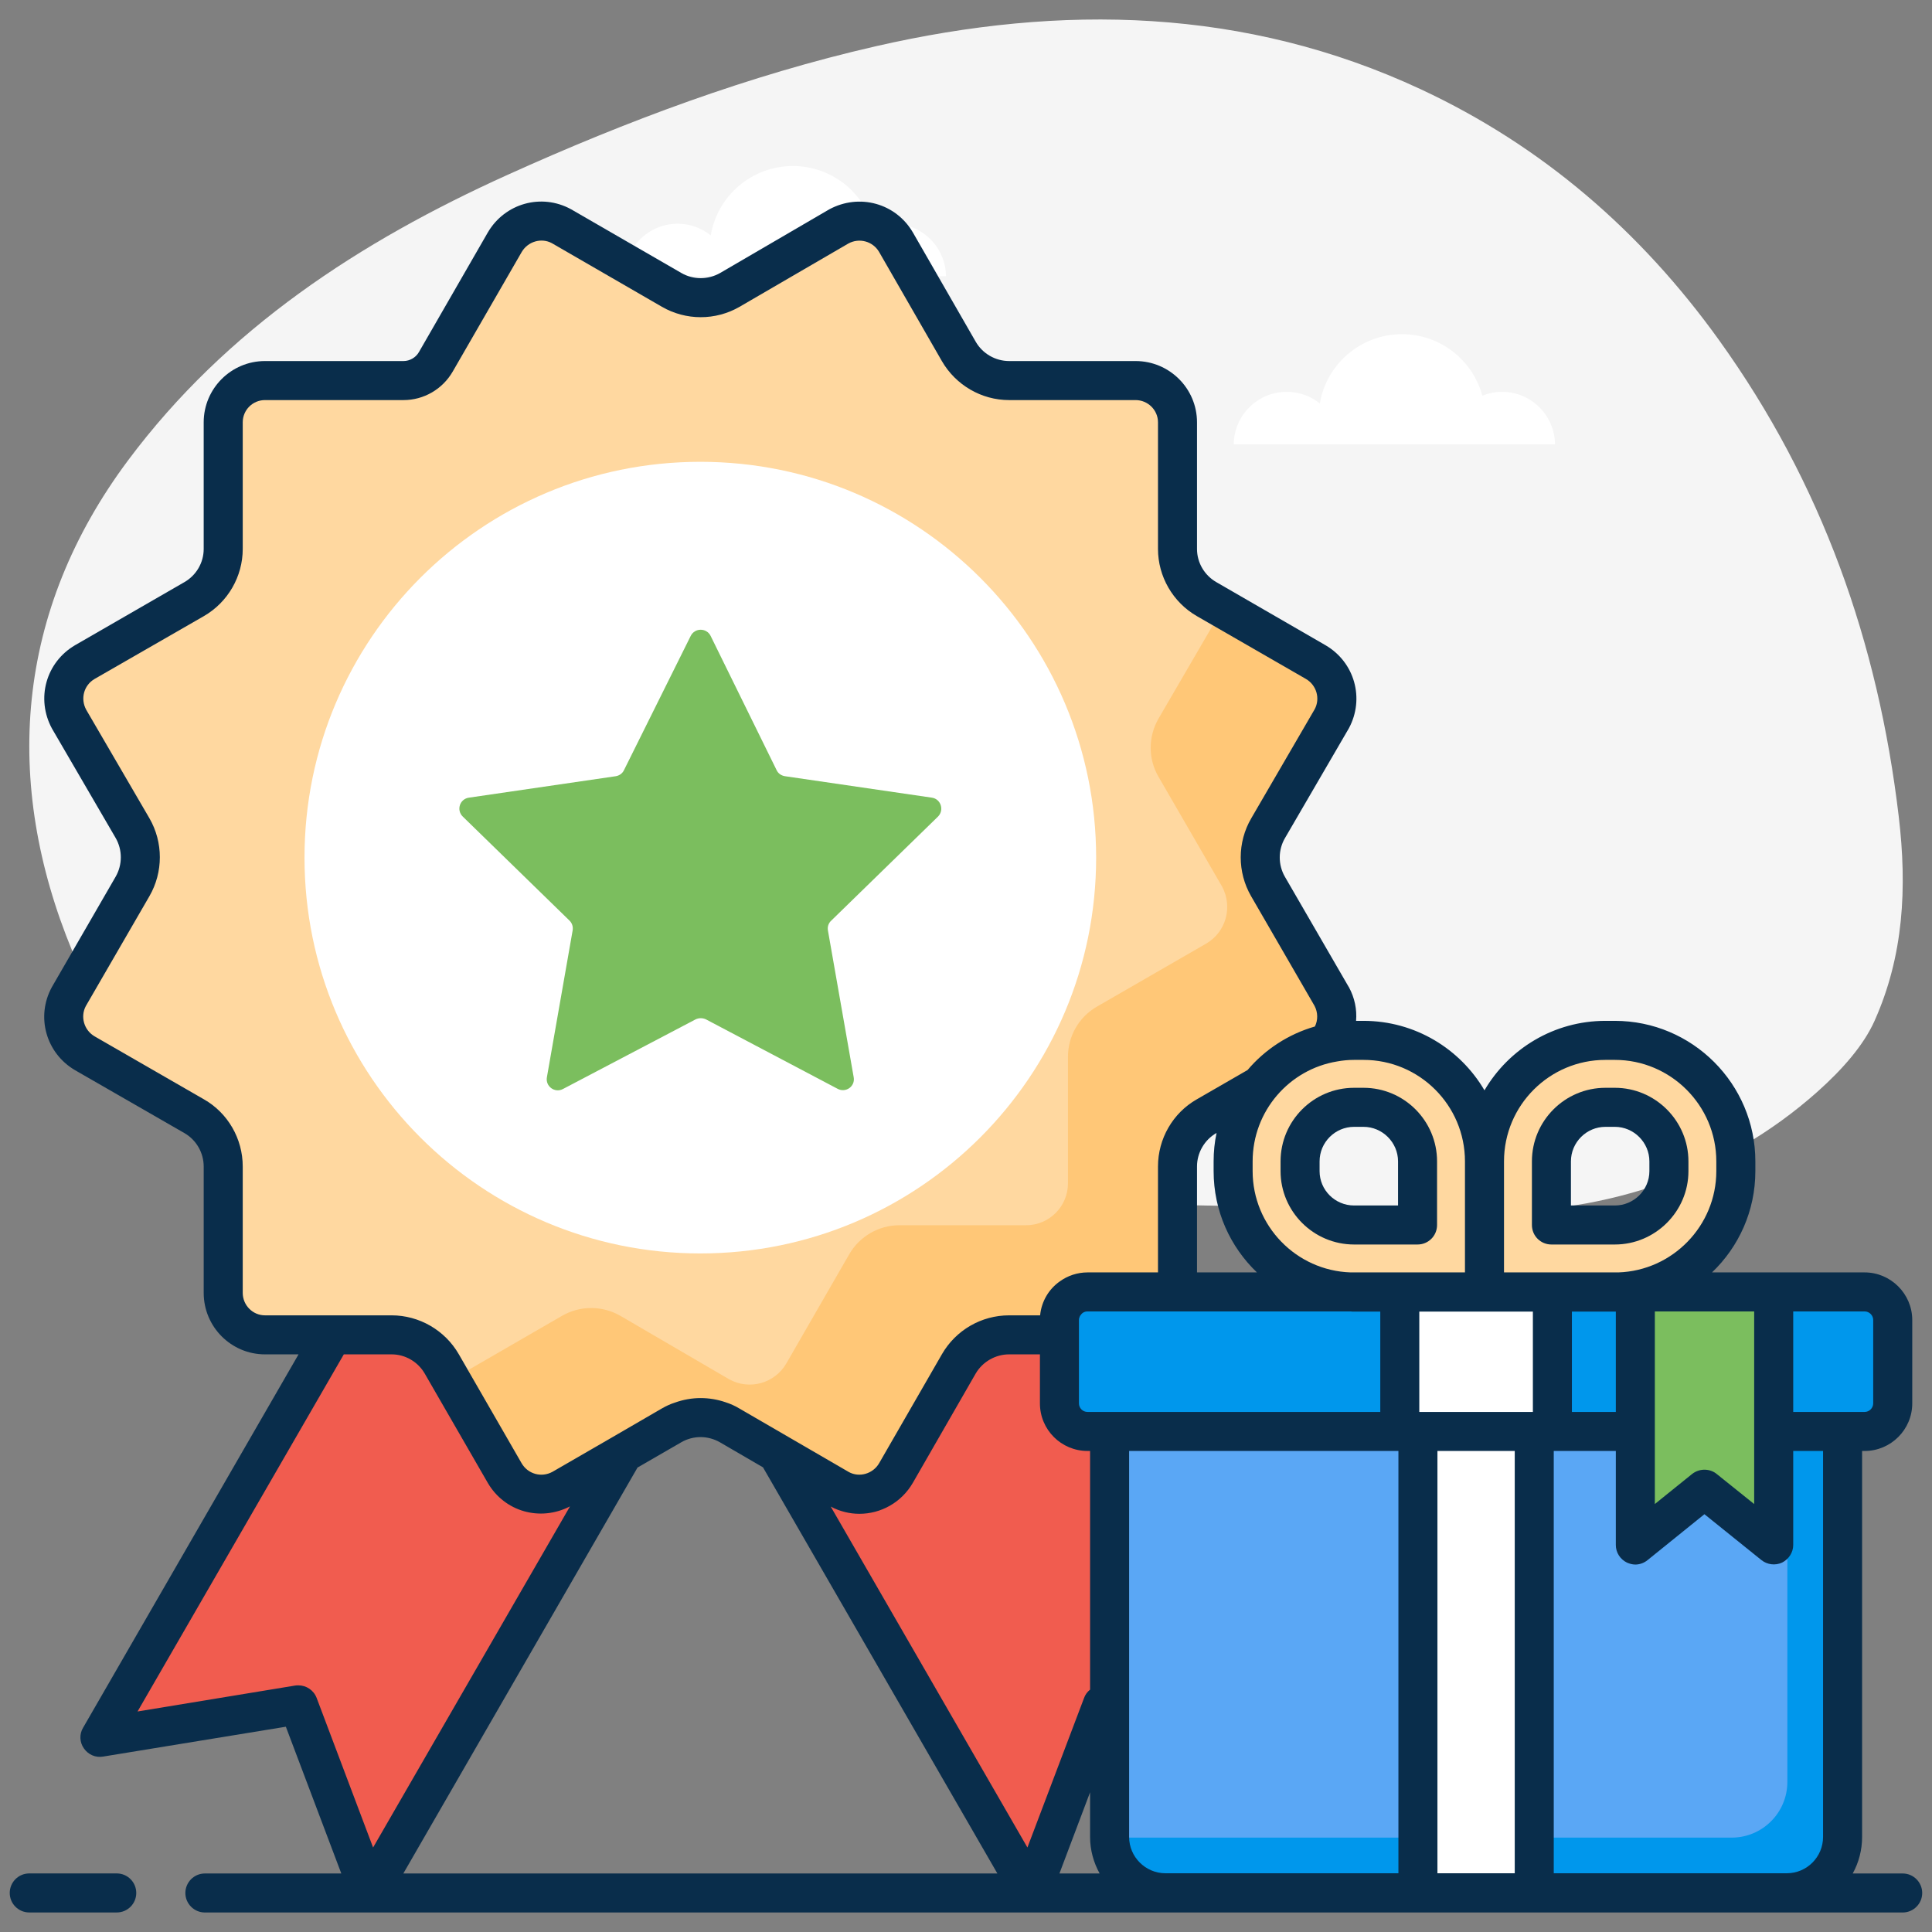 <svg width="72" height="72" viewBox="0 0 72 72" fill="none" xmlns="http://www.w3.org/2000/svg">
<rect x="0" y="0" width="72" height="72" fill="#808080" stroke="none"/>
<path d="M19.589 44.38C17.87 44.343 16.164 44.071 14.524 43.555C10.79 42.381 4.503 39.815 2.703 35.467C0.091 29.159 0.565 22.786 4.785 17.14C8.438 12.252 13.397 9.009 18.924 6.512C23.367 4.504 27.912 2.804 32.65 1.721C39.554 0.142 46.412 0.279 52.949 3.327C57.465 5.433 61.144 8.61 64.067 12.68C67.892 18.006 69.991 23.931 70.76 30.424C71.076 33.09 70.944 35.619 69.858 38.046C69.456 38.946 68.672 39.847 67.723 40.692C64.327 43.716 59.857 45.248 55.311 45.15L19.589 44.38Z" fill="#F5F5F5"/>
<path d="M57.95 16.558C57.939 15.476 57.06 14.603 55.975 14.603C55.718 14.603 55.47 14.654 55.243 14.745C54.884 13.427 53.681 12.454 52.247 12.454C50.709 12.454 49.431 13.572 49.187 15.037C48.851 14.765 48.421 14.603 47.953 14.603C46.869 14.603 45.99 15.476 45.978 16.558H57.95ZM35.254 10.293C35.242 9.212 34.363 8.338 33.278 8.338C33.021 8.338 32.773 8.389 32.546 8.48C32.187 7.162 30.983 6.188 29.549 6.188C28.009 6.188 26.731 7.307 26.487 8.772C26.151 8.501 25.721 8.338 25.253 8.338C24.168 8.338 23.289 9.212 23.277 10.293H35.254Z" fill="white"/>
<path d="M48.472 64.748L41.078 63.535L38.431 70.545L27.555 51.706L37.596 45.909L48.472 64.748Z" fill="#F15C4F"/>
<path d="M3.727 64.748L11.121 63.535L13.768 70.545L24.644 51.706L14.603 45.909L3.727 64.748Z" fill="#F15C4F"/>
<path d="M49.626 37.13C50.032 37.88 49.782 38.816 49.033 39.254L44.963 41.597C44.293 41.982 43.881 42.696 43.881 43.468V48.184C43.881 49.046 43.182 49.745 42.32 49.745H37.604C36.832 49.745 36.118 50.158 35.733 50.827L33.389 54.897C32.952 55.647 32.015 55.897 31.266 55.49L27.197 53.123C26.527 52.733 25.7 52.732 25.03 53.12L20.931 55.49C20.181 55.897 19.244 55.647 18.807 54.897L16.464 50.827C16.078 50.158 15.365 49.745 14.592 49.745H9.877C9.015 49.745 8.316 49.046 8.316 48.184V43.468C8.316 42.696 7.903 41.982 7.234 41.597L3.164 39.254C2.414 38.816 2.164 37.88 2.57 37.13L4.941 33.031C5.329 32.361 5.327 31.534 4.938 30.864L2.57 26.795C2.164 26.046 2.414 25.109 3.164 24.672L7.234 22.328C7.903 21.943 8.316 21.229 8.316 20.457V15.741C8.316 14.879 9.015 14.18 9.877 14.18H15.037C15.534 14.18 15.994 13.914 16.242 13.483L18.807 9.028C19.244 8.278 20.181 8.029 20.931 8.435L25.03 10.805C25.7 11.193 26.527 11.192 27.197 10.802L31.266 8.435C32.015 8.029 32.952 8.278 33.389 9.028L35.733 13.098C36.118 13.767 36.832 14.18 37.604 14.18H42.32C43.182 14.18 43.881 14.879 43.881 15.741V20.457C43.881 21.229 44.293 21.943 44.963 22.328L49.033 24.672C49.782 25.109 50.032 26.046 49.626 26.795L47.258 30.864C46.869 31.534 46.868 32.361 47.256 33.031L49.626 37.13Z" fill="#FFD8A0"/>
<path d="M49.625 37.13C50.032 37.879 49.785 38.817 49.036 39.254L44.963 41.596C44.294 41.981 43.88 42.694 43.88 43.465V48.185C43.88 49.043 43.181 49.748 42.323 49.748H37.603C36.832 49.748 36.12 50.156 35.734 50.825L33.392 54.897C32.956 55.646 32.018 55.894 31.269 55.494L27.196 53.123C26.527 52.73 25.698 52.73 25.029 53.123L20.934 55.494C20.185 55.894 19.247 55.646 18.811 54.897L16.811 51.428C16.825 51.421 16.832 51.414 16.847 51.406L20.949 49.035C21.618 48.65 22.44 48.65 23.116 49.035L27.181 51.406C27.93 51.814 28.869 51.559 29.305 50.81L31.647 46.745C32.032 46.076 32.745 45.661 33.523 45.661H38.236C39.102 45.661 39.8 44.963 39.8 44.097V39.385C39.8 38.614 40.207 37.901 40.876 37.516L44.949 35.166C45.698 34.73 45.945 33.792 45.545 33.043L43.174 28.948C42.782 28.279 42.789 27.45 43.174 26.781L45.545 22.708C45.552 22.694 45.56 22.686 45.56 22.672L49.036 24.672C49.785 25.108 50.032 26.046 49.625 26.796L47.261 30.861C46.869 31.53 46.869 32.359 47.254 33.028L49.625 37.13Z" fill="#FFC777"/>
<path d="M26.099 46.712C34.246 46.712 40.85 40.108 40.85 31.961C40.85 23.814 34.246 17.21 26.099 17.21C17.952 17.21 11.348 23.814 11.348 31.961C11.348 40.108 17.952 46.712 26.099 46.712Z" fill="white"/>
<path d="M30.978 34.309C30.876 34.403 30.832 34.534 30.854 34.672L31.814 40.142C31.88 40.483 31.523 40.738 31.218 40.578L26.309 37.989C26.185 37.931 26.047 37.931 25.923 37.989L20.978 40.585C20.672 40.745 20.323 40.483 20.381 40.149L21.341 34.672C21.363 34.534 21.32 34.403 21.225 34.309L17.247 30.432C17 30.192 17.131 29.778 17.472 29.727L22.949 28.927C23.08 28.905 23.196 28.825 23.254 28.701L25.741 23.698C25.894 23.392 26.331 23.392 26.483 23.698L28.942 28.701C29 28.825 29.116 28.905 29.254 28.927L34.731 29.727C35.065 29.778 35.196 30.192 34.956 30.432L30.978 34.309Z" fill="#7BBE5E"/>
<path d="M68.667 53.349V68.458C68.667 69.606 67.736 70.538 66.588 70.538H43.435C42.287 70.538 41.355 69.606 41.355 68.458V53.349H68.667Z" fill="#5AA7F5"/>
<path d="M68.667 53.347V68.456C68.667 69.609 67.737 70.539 66.59 70.539H43.431C42.291 70.539 41.367 69.623 41.354 68.483H64.533C65.68 68.483 66.61 67.553 66.61 66.406V53.347H68.667ZM70.533 49.193V52.301C70.533 52.878 70.065 53.347 69.488 53.347H40.526C39.949 53.347 39.48 52.878 39.48 52.301V49.193C39.48 48.616 39.949 48.148 40.526 48.148H69.488C70.065 48.148 70.533 48.616 70.533 49.193Z" fill="#0097EC"/>
<path d="M57.855 48.148H52.168V53.348H57.855V48.148Z" fill="white"/>
<path d="M57.175 53.347H52.844V70.539H57.175V53.347Z" fill="white"/>
<path d="M50.813 38.772H50.463C47.968 38.772 45.955 40.797 45.955 43.284V43.642C45.955 46.129 47.968 48.15 50.463 48.15H55.321V43.284C55.321 40.797 53.3 38.772 50.813 38.772ZM52.826 45.654H50.463C49.353 45.654 48.45 44.752 48.45 43.642V43.284C48.45 42.173 49.353 41.267 50.463 41.267H50.813C51.923 41.267 52.826 42.173 52.826 43.284V45.654ZM60.179 38.772H59.829C57.342 38.772 55.321 40.797 55.321 43.284V48.15H60.179C62.674 48.15 64.687 46.129 64.687 43.642V43.284C64.687 40.797 62.674 38.772 60.179 38.772ZM62.192 43.642C62.192 44.752 61.289 45.654 60.179 45.654H57.816V43.284C57.816 42.173 58.719 41.267 59.829 41.267H60.179C61.289 41.267 62.192 42.173 62.192 43.284V43.642Z" fill="#FFD8A0"/>
<path d="M66.098 57.575L63.521 55.496L60.943 57.575V48.148H66.098V57.575Z" fill="#7BBE5E"/>
<path d="M71.635 70.546C71.635 70.146 71.308 69.819 70.908 69.819H69.046C69.271 69.412 69.395 68.946 69.395 68.459V54.073H69.49C70.464 54.073 71.264 53.281 71.264 52.299V49.193C71.264 48.219 70.464 47.419 69.49 47.419H63.802C64.799 46.466 65.417 45.128 65.417 43.644V43.281C65.417 40.393 63.068 38.044 60.18 38.044H59.831C57.911 38.044 56.231 39.084 55.322 40.633C54.413 39.084 52.733 38.044 50.813 38.044H50.537C50.573 37.622 50.486 37.186 50.268 36.786C50.26 36.779 50.26 36.772 50.253 36.764L47.882 32.67C47.628 32.226 47.628 31.673 47.889 31.23L50.268 27.142C50.864 26.037 50.486 24.677 49.395 24.044L45.33 21.695C44.886 21.441 44.609 20.968 44.609 20.459V15.739C44.609 14.48 43.584 13.455 42.319 13.455H37.606C37.097 13.455 36.617 13.179 36.362 12.735L34.02 8.662C33.388 7.579 32.028 7.193 30.9 7.804L26.835 10.175C26.384 10.43 25.839 10.43 25.395 10.175L21.279 7.797C20.173 7.193 18.813 7.579 18.18 8.662L15.613 13.12C15.497 13.324 15.271 13.455 15.039 13.455H9.875C8.617 13.455 7.591 14.48 7.591 15.739V20.459C7.591 20.968 7.315 21.441 6.871 21.695L2.799 24.044C1.715 24.677 1.329 26.037 1.94 27.157L4.311 31.23C4.566 31.673 4.566 32.226 4.311 32.67L1.933 36.786C1.329 37.891 1.715 39.251 2.799 39.884L6.871 42.226C7.315 42.48 7.591 42.961 7.591 43.47V48.182C7.591 49.448 8.617 50.473 9.875 50.473H11.126L3.097 64.386C2.951 64.626 2.966 64.931 3.126 65.157C3.286 65.39 3.562 65.513 3.846 65.462L10.653 64.35L12.719 69.819H7.635C7.235 69.819 6.908 70.146 6.908 70.546C6.908 70.946 7.235 71.273 7.635 71.273H13.7C13.708 71.273 13.708 71.273 13.708 71.273C24.647 71.273 58.462 71.273 70.908 71.273C71.308 71.273 71.635 70.946 71.635 70.546ZM66.828 48.873H69.49C69.664 48.873 69.809 49.019 69.809 49.193V52.299C69.809 52.473 69.664 52.619 69.49 52.619H66.828V48.873ZM65.373 48.873V56.051L63.977 54.931C63.737 54.732 63.347 54.705 63.06 54.931L61.671 56.051V48.873H65.373ZM56.05 43.281C56.05 41.193 57.744 39.499 59.831 39.499H60.18C62.26 39.499 63.962 41.193 63.962 43.281V43.644C63.962 45.681 62.333 47.353 60.311 47.419H56.05V43.281ZM60.217 48.88V52.619H58.58V48.88H60.217ZM50.464 39.499H50.813C52.9 39.499 54.595 41.193 54.595 43.281V47.419H50.333C48.304 47.353 46.682 45.681 46.682 43.644V43.281C46.682 41.402 48.05 39.849 49.831 39.557C50.035 39.52 50.246 39.499 50.464 39.499ZM46.842 47.419H44.609V43.47C44.609 42.961 44.886 42.48 45.33 42.226H45.337C45.264 42.568 45.228 42.917 45.228 43.281V43.644C45.228 45.128 45.846 46.466 46.842 47.419ZM50.333 48.873C50.377 48.88 50.42 48.88 50.464 48.88H51.439V52.619H40.529C40.348 52.619 40.209 52.473 40.209 52.299V49.193C40.209 49.142 40.224 49.092 40.246 49.048C40.253 49.033 40.253 49.026 40.268 49.019C40.319 48.931 40.413 48.873 40.529 48.873H50.333ZM9.875 49.019C9.417 49.019 9.046 48.641 9.046 48.182V43.47C9.046 42.437 8.493 41.477 7.599 40.968L3.533 38.626C3.126 38.393 2.988 37.884 3.199 37.492L5.569 33.397C6.086 32.502 6.086 31.39 5.569 30.495L3.213 26.451C2.988 26.037 3.126 25.535 3.526 25.302L7.599 22.96C8.493 22.444 9.046 21.484 9.046 20.459V15.739C9.046 15.28 9.417 14.91 9.875 14.91H15.039C15.795 14.91 16.493 14.502 16.871 13.848L19.439 9.397C19.671 8.997 20.173 8.851 20.566 9.062L24.668 11.433C25.562 11.95 26.668 11.95 27.562 11.433L31.613 9.077C32.02 8.851 32.529 8.99 32.762 9.39L35.104 13.462C35.62 14.35 36.573 14.91 37.606 14.91H42.319C42.777 14.91 43.155 15.28 43.155 15.739V20.459C43.155 21.484 43.708 22.444 44.602 22.96L48.668 25.302C49.068 25.535 49.206 26.037 48.995 26.43L46.631 30.495C46.108 31.39 46.108 32.502 46.624 33.397L48.988 37.484C49.119 37.731 49.119 38.022 49.002 38.255C48.013 38.539 47.14 39.113 46.493 39.877L44.602 40.968C43.708 41.477 43.155 42.437 43.155 43.47V47.419H40.529C40.151 47.419 39.788 47.542 39.497 47.753C39.09 48.037 38.813 48.495 38.762 49.019H37.606C36.573 49.019 35.62 49.571 35.104 50.466L32.762 54.531C32.529 54.931 32.02 55.07 31.635 54.859L29.504 53.622L27.562 52.495C27.395 52.393 27.213 52.313 27.031 52.255C26.733 52.153 26.42 52.102 26.108 52.102C25.788 52.102 25.46 52.16 25.155 52.27C24.988 52.321 24.82 52.401 24.668 52.488L22.689 53.637L20.588 54.851C20.173 55.077 19.671 54.931 19.439 54.531L17.097 50.466C16.58 49.571 15.62 49.019 14.595 49.019H9.875ZM11.802 63.281C11.693 62.99 11.417 62.808 11.119 62.808C11.082 62.808 11.039 62.808 11.002 62.815L5.126 63.782L12.813 50.473H14.595C15.104 50.473 15.577 50.75 15.831 51.193L18.18 55.266C18.806 56.335 20.13 56.713 21.242 56.139L13.904 68.851L11.802 63.281ZM15.031 69.819L23.759 54.691L25.395 53.746C25.839 53.492 26.384 53.492 26.835 53.753L28.435 54.684L37.169 69.819H15.031ZM38.289 68.851L30.959 56.146C31.3 56.328 31.664 56.415 32.028 56.415C32.82 56.415 33.591 56.001 34.02 55.259L36.362 51.186C36.617 50.75 37.097 50.473 37.606 50.473H38.755V52.299C38.755 53.281 39.548 54.073 40.529 54.073H40.624V62.968C40.522 63.048 40.442 63.157 40.399 63.281L38.289 68.851ZM39.482 69.819L40.624 66.793V68.459C40.624 68.946 40.755 69.412 40.98 69.819H39.482ZM52.115 69.811H43.431C42.689 69.811 42.079 69.201 42.079 68.459V54.073H52.115V69.811ZM56.45 69.811H53.569V54.073H56.45V69.811ZM57.126 52.619H52.893V48.88H57.126V52.619ZM67.94 68.459C67.94 69.201 67.337 69.811 66.588 69.811H57.904V54.073H60.217V57.579C60.217 57.855 60.377 58.11 60.631 58.233C60.733 58.277 60.835 58.306 60.944 58.306C61.104 58.306 61.271 58.248 61.402 58.139L63.519 56.43L65.642 58.139C65.86 58.313 66.159 58.35 66.413 58.233C66.66 58.11 66.828 57.855 66.828 57.579V54.073H67.94V68.459ZM1.091 71.272H4.351C4.752 71.272 5.078 70.947 5.078 70.545C5.078 70.143 4.752 69.817 4.351 69.817H1.091C0.689 69.817 0.363 70.143 0.363 70.545C0.363 70.947 0.689 71.272 1.091 71.272Z" fill="#092D4B"/>
<path d="M47.723 43.645C47.723 45.15 48.952 46.379 50.464 46.379H52.828C53.228 46.379 53.555 46.059 53.555 45.652V43.281C53.555 41.768 52.326 40.539 50.814 40.539H50.464C48.952 40.539 47.723 41.768 47.723 43.281V43.645ZM49.177 43.281C49.177 42.575 49.752 41.994 50.464 41.994H50.814C51.519 41.994 52.101 42.575 52.101 43.281V44.925H50.464C49.752 44.925 49.177 44.35 49.177 43.645V43.281ZM62.923 43.645V43.281C62.923 41.768 61.686 40.539 60.181 40.539H59.832C58.319 40.539 57.09 41.768 57.09 43.281V45.652C57.09 46.059 57.417 46.379 57.817 46.379H60.181C61.686 46.379 62.923 45.15 62.923 43.645ZM61.468 43.645C61.468 44.35 60.886 44.925 60.181 44.925H58.544V43.281C58.544 42.575 59.119 41.994 59.832 41.994H60.181C60.886 41.994 61.468 42.575 61.468 43.281V43.645Z" fill="#092D4B"/>
</svg>
